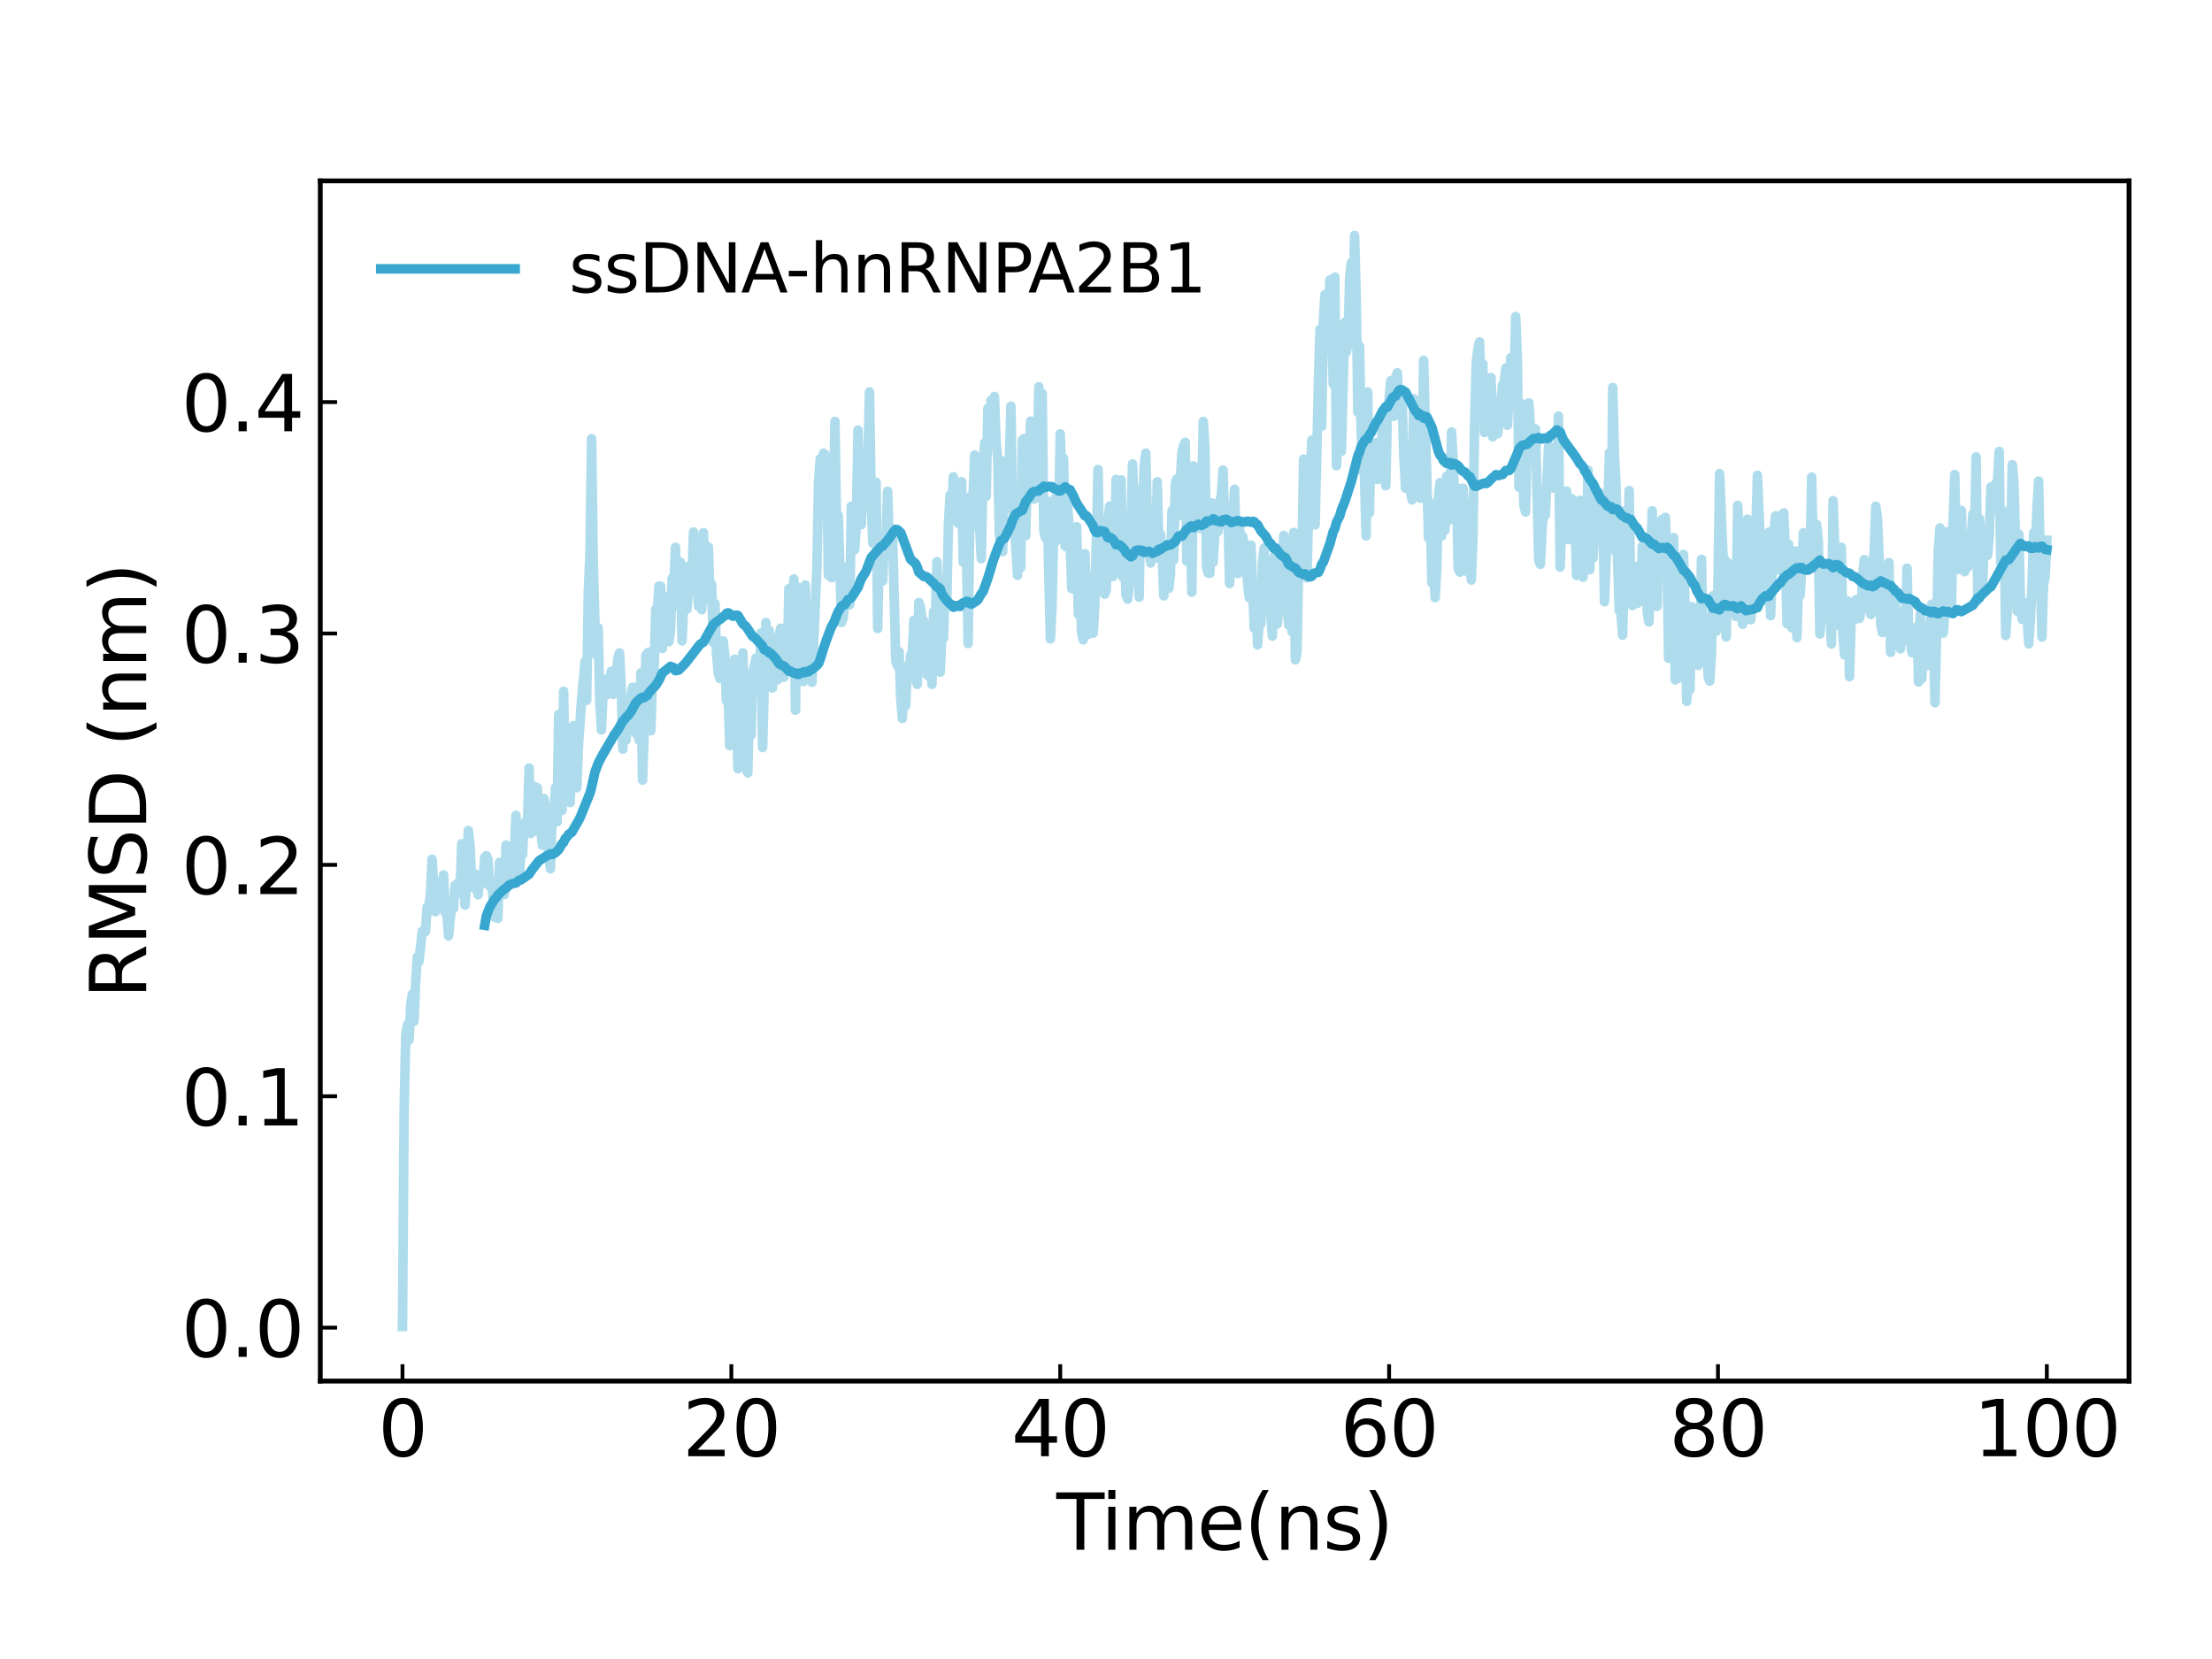 <?xml version="1.0" encoding="utf-8" standalone="no"?>
<!DOCTYPE svg PUBLIC "-//W3C//DTD SVG 1.1//EN"
  "http://www.w3.org/Graphics/SVG/1.1/DTD/svg11.dtd">
<svg xmlns:xlink="http://www.w3.org/1999/xlink" width="460.8pt" height="345.6pt" viewBox="0 0 460.8 345.6" xmlns="http://www.w3.org/2000/svg" version="1.1">
 <defs>
  <style type="text/css">*{stroke-linejoin: round; stroke-linecap: butt}</style>
 </defs>
 <g id="figure_1">
  <g id="patch_1">
   <path d="M 0 345.6 
L 460.8 345.6 
L 460.8 0 
L 0 0 
z
" style="fill: #ffffff"/>
  </g>
  <g id="axes_1">
   <g id="patch_2">
    <path d="M 66.72 287.7 
L 443.52 287.7 
L 443.52 37.68 
L 66.72 37.68 
z
" style="fill: #ffffff"/>
   </g>
   <g id="matplotlib.axis_1">
    <g id="xtick_1">
     <g id="line2d_1">
      <defs>
       <path id="mc9bc85f37e" d="M 0 0 
L 0 -3.5 
" style="stroke: #000000; stroke-width: 0.8"/>
      </defs>
      <g>
       <use xlink:href="#mc9bc85f37e" x="83.847" y="287.7" style="stroke: #000000; stroke-width: 0.8"/>
      </g>
     </g>
     <g id="text_1">
      <!-- 0 -->
      <g transform="translate(78.757 303.358) scale(0.16 -0.16)">
       <defs>
        <path id="DejaVuSans-30" d="M 2034 4250 
Q 1547 4250 1301 3770 
Q 1056 3291 1056 2328 
Q 1056 1369 1301 889 
Q 1547 409 2034 409 
Q 2525 409 2770 889 
Q 3016 1369 3016 2328 
Q 3016 3291 2770 3770 
Q 2525 4250 2034 4250 
z
M 2034 4750 
Q 2819 4750 3233 4129 
Q 3647 3509 3647 2328 
Q 3647 1150 3233 529 
Q 2819 -91 2034 -91 
Q 1250 -91 836 529 
Q 422 1150 422 2328 
Q 422 3509 836 4129 
Q 1250 4750 2034 4750 
z
" transform="scale(0.016)"/>
       </defs>
       <use xlink:href="#DejaVuSans-30"/>
      </g>
     </g>
    </g>
    <g id="xtick_2">
     <g id="line2d_2">
      <g>
       <use xlink:href="#mc9bc85f37e" x="152.356" y="287.7" style="stroke: #000000; stroke-width: 0.8"/>
      </g>
     </g>
     <g id="text_2">
      <!-- 20 -->
      <g transform="translate(142.176 303.358) scale(0.16 -0.16)">
       <defs>
        <path id="DejaVuSans-32" d="M 1228 531 
L 3431 531 
L 3431 0 
L 469 0 
L 469 531 
Q 828 903 1448 1529 
Q 2069 2156 2228 2338 
Q 2531 2678 2651 2914 
Q 2772 3150 2772 3378 
Q 2772 3750 2511 3984 
Q 2250 4219 1831 4219 
Q 1534 4219 1204 4116 
Q 875 4013 500 3803 
L 500 4441 
Q 881 4594 1212 4672 
Q 1544 4750 1819 4750 
Q 2544 4750 2975 4387 
Q 3406 4025 3406 3419 
Q 3406 3131 3298 2873 
Q 3191 2616 2906 2266 
Q 2828 2175 2409 1742 
Q 1991 1309 1228 531 
z
" transform="scale(0.016)"/>
       </defs>
       <use xlink:href="#DejaVuSans-32"/>
       <use xlink:href="#DejaVuSans-30" x="63.623"/>
      </g>
     </g>
    </g>
    <g id="xtick_3">
     <g id="line2d_3">
      <g>
       <use xlink:href="#mc9bc85f37e" x="220.865" y="287.7" style="stroke: #000000; stroke-width: 0.8"/>
      </g>
     </g>
     <g id="text_3">
      <!-- 40 -->
      <g transform="translate(210.685 303.358) scale(0.16 -0.16)">
       <defs>
        <path id="DejaVuSans-34" d="M 2419 4116 
L 825 1625 
L 2419 1625 
L 2419 4116 
z
M 2253 4666 
L 3047 4666 
L 3047 1625 
L 3713 1625 
L 3713 1100 
L 3047 1100 
L 3047 0 
L 2419 0 
L 2419 1100 
L 313 1100 
L 313 1709 
L 2253 4666 
z
" transform="scale(0.016)"/>
       </defs>
       <use xlink:href="#DejaVuSans-34"/>
       <use xlink:href="#DejaVuSans-30" x="63.623"/>
      </g>
     </g>
    </g>
    <g id="xtick_4">
     <g id="line2d_4">
      <g>
       <use xlink:href="#mc9bc85f37e" x="289.375" y="287.7" style="stroke: #000000; stroke-width: 0.8"/>
      </g>
     </g>
     <g id="text_4">
      <!-- 60 -->
      <g transform="translate(279.195 303.358) scale(0.16 -0.16)">
       <defs>
        <path id="DejaVuSans-36" d="M 2113 2584 
Q 1688 2584 1439 2293 
Q 1191 2003 1191 1497 
Q 1191 994 1439 701 
Q 1688 409 2113 409 
Q 2538 409 2786 701 
Q 3034 994 3034 1497 
Q 3034 2003 2786 2293 
Q 2538 2584 2113 2584 
z
M 3366 4563 
L 3366 3988 
Q 3128 4100 2886 4159 
Q 2644 4219 2406 4219 
Q 1781 4219 1451 3797 
Q 1122 3375 1075 2522 
Q 1259 2794 1537 2939 
Q 1816 3084 2150 3084 
Q 2853 3084 3261 2657 
Q 3669 2231 3669 1497 
Q 3669 778 3244 343 
Q 2819 -91 2113 -91 
Q 1303 -91 875 529 
Q 447 1150 447 2328 
Q 447 3434 972 4092 
Q 1497 4750 2381 4750 
Q 2619 4750 2861 4703 
Q 3103 4656 3366 4563 
z
" transform="scale(0.016)"/>
       </defs>
       <use xlink:href="#DejaVuSans-36"/>
       <use xlink:href="#DejaVuSans-30" x="63.623"/>
      </g>
     </g>
    </g>
    <g id="xtick_5">
     <g id="line2d_5">
      <g>
       <use xlink:href="#mc9bc85f37e" x="357.884" y="287.7" style="stroke: #000000; stroke-width: 0.8"/>
      </g>
     </g>
     <g id="text_5">
      <!-- 80 -->
      <g transform="translate(347.704 303.358) scale(0.16 -0.16)">
       <defs>
        <path id="DejaVuSans-38" d="M 2034 2216 
Q 1584 2216 1326 1975 
Q 1069 1734 1069 1313 
Q 1069 891 1326 650 
Q 1584 409 2034 409 
Q 2484 409 2743 651 
Q 3003 894 3003 1313 
Q 3003 1734 2745 1975 
Q 2488 2216 2034 2216 
z
M 1403 2484 
Q 997 2584 770 2862 
Q 544 3141 544 3541 
Q 544 4100 942 4425 
Q 1341 4750 2034 4750 
Q 2731 4750 3128 4425 
Q 3525 4100 3525 3541 
Q 3525 3141 3298 2862 
Q 3072 2584 2669 2484 
Q 3125 2378 3379 2068 
Q 3634 1759 3634 1313 
Q 3634 634 3220 271 
Q 2806 -91 2034 -91 
Q 1263 -91 848 271 
Q 434 634 434 1313 
Q 434 1759 690 2068 
Q 947 2378 1403 2484 
z
M 1172 3481 
Q 1172 3119 1398 2916 
Q 1625 2713 2034 2713 
Q 2441 2713 2670 2916 
Q 2900 3119 2900 3481 
Q 2900 3844 2670 4047 
Q 2441 4250 2034 4250 
Q 1625 4250 1398 4047 
Q 1172 3844 1172 3481 
z
" transform="scale(0.016)"/>
       </defs>
       <use xlink:href="#DejaVuSans-38"/>
       <use xlink:href="#DejaVuSans-30" x="63.623"/>
      </g>
     </g>
    </g>
    <g id="xtick_6">
     <g id="line2d_6">
      <g>
       <use xlink:href="#mc9bc85f37e" x="426.393" y="287.7" style="stroke: #000000; stroke-width: 0.8"/>
      </g>
     </g>
     <g id="text_6">
      <!-- 100 -->
      <g transform="translate(411.123 303.358) scale(0.16 -0.16)">
       <defs>
        <path id="DejaVuSans-31" d="M 794 531 
L 1825 531 
L 1825 4091 
L 703 3866 
L 703 4441 
L 1819 4666 
L 2450 4666 
L 2450 531 
L 3481 531 
L 3481 0 
L 794 0 
L 794 531 
z
" transform="scale(0.016)"/>
       </defs>
       <use xlink:href="#DejaVuSans-31"/>
       <use xlink:href="#DejaVuSans-30" x="63.623"/>
       <use xlink:href="#DejaVuSans-30" x="127.246"/>
      </g>
     </g>
    </g>
    <g id="text_7">
     <!-- Time(ns) -->
     <g transform="translate(220.066 322.842) scale(0.16 -0.16)">
      <defs>
       <path id="DejaVuSans-54" d="M -19 4666 
L 3928 4666 
L 3928 4134 
L 2272 4134 
L 2272 0 
L 1638 0 
L 1638 4134 
L -19 4134 
L -19 4666 
z
" transform="scale(0.016)"/>
       <path id="DejaVuSans-69" d="M 603 3500 
L 1178 3500 
L 1178 0 
L 603 0 
L 603 3500 
z
M 603 4863 
L 1178 4863 
L 1178 4134 
L 603 4134 
L 603 4863 
z
" transform="scale(0.016)"/>
       <path id="DejaVuSans-6d" d="M 3328 2828 
Q 3544 3216 3844 3400 
Q 4144 3584 4550 3584 
Q 5097 3584 5394 3201 
Q 5691 2819 5691 2113 
L 5691 0 
L 5113 0 
L 5113 2094 
Q 5113 2597 4934 2840 
Q 4756 3084 4391 3084 
Q 3944 3084 3684 2787 
Q 3425 2491 3425 1978 
L 3425 0 
L 2847 0 
L 2847 2094 
Q 2847 2600 2669 2842 
Q 2491 3084 2119 3084 
Q 1678 3084 1418 2786 
Q 1159 2488 1159 1978 
L 1159 0 
L 581 0 
L 581 3500 
L 1159 3500 
L 1159 2956 
Q 1356 3278 1631 3431 
Q 1906 3584 2284 3584 
Q 2666 3584 2933 3390 
Q 3200 3197 3328 2828 
z
" transform="scale(0.016)"/>
       <path id="DejaVuSans-65" d="M 3597 1894 
L 3597 1613 
L 953 1613 
Q 991 1019 1311 708 
Q 1631 397 2203 397 
Q 2534 397 2845 478 
Q 3156 559 3463 722 
L 3463 178 
Q 3153 47 2828 -22 
Q 2503 -91 2169 -91 
Q 1331 -91 842 396 
Q 353 884 353 1716 
Q 353 2575 817 3079 
Q 1281 3584 2069 3584 
Q 2775 3584 3186 3129 
Q 3597 2675 3597 1894 
z
M 3022 2063 
Q 3016 2534 2758 2815 
Q 2500 3097 2075 3097 
Q 1594 3097 1305 2825 
Q 1016 2553 972 2059 
L 3022 2063 
z
" transform="scale(0.016)"/>
       <path id="DejaVuSans-28" d="M 1984 4856 
Q 1566 4138 1362 3434 
Q 1159 2731 1159 2009 
Q 1159 1288 1364 580 
Q 1569 -128 1984 -844 
L 1484 -844 
Q 1016 -109 783 600 
Q 550 1309 550 2009 
Q 550 2706 781 3412 
Q 1013 4119 1484 4856 
L 1984 4856 
z
" transform="scale(0.016)"/>
       <path id="DejaVuSans-6e" d="M 3513 2113 
L 3513 0 
L 2938 0 
L 2938 2094 
Q 2938 2591 2744 2837 
Q 2550 3084 2163 3084 
Q 1697 3084 1428 2787 
Q 1159 2491 1159 1978 
L 1159 0 
L 581 0 
L 581 3500 
L 1159 3500 
L 1159 2956 
Q 1366 3272 1645 3428 
Q 1925 3584 2291 3584 
Q 2894 3584 3203 3211 
Q 3513 2838 3513 2113 
z
" transform="scale(0.016)"/>
       <path id="DejaVuSans-73" d="M 2834 3397 
L 2834 2853 
Q 2591 2978 2328 3040 
Q 2066 3103 1784 3103 
Q 1356 3103 1142 2972 
Q 928 2841 928 2578 
Q 928 2378 1081 2264 
Q 1234 2150 1697 2047 
L 1894 2003 
Q 2506 1872 2764 1633 
Q 3022 1394 3022 966 
Q 3022 478 2636 193 
Q 2250 -91 1575 -91 
Q 1294 -91 989 -36 
Q 684 19 347 128 
L 347 722 
Q 666 556 975 473 
Q 1284 391 1588 391 
Q 1994 391 2212 530 
Q 2431 669 2431 922 
Q 2431 1156 2273 1281 
Q 2116 1406 1581 1522 
L 1381 1569 
Q 847 1681 609 1914 
Q 372 2147 372 2553 
Q 372 3047 722 3315 
Q 1072 3584 1716 3584 
Q 2034 3584 2315 3537 
Q 2597 3491 2834 3397 
z
" transform="scale(0.016)"/>
       <path id="DejaVuSans-29" d="M 513 4856 
L 1013 4856 
Q 1481 4119 1714 3412 
Q 1947 2706 1947 2009 
Q 1947 1309 1714 600 
Q 1481 -109 1013 -844 
L 513 -844 
Q 928 -128 1133 580 
Q 1338 1288 1338 2009 
Q 1338 2731 1133 3434 
Q 928 4138 513 4856 
z
" transform="scale(0.016)"/>
      </defs>
      <use xlink:href="#DejaVuSans-54"/>
      <use xlink:href="#DejaVuSans-69" x="57.959"/>
      <use xlink:href="#DejaVuSans-6d" x="85.742"/>
      <use xlink:href="#DejaVuSans-65" x="183.154"/>
      <use xlink:href="#DejaVuSans-28" x="244.678"/>
      <use xlink:href="#DejaVuSans-6e" x="283.691"/>
      <use xlink:href="#DejaVuSans-73" x="347.07"/>
      <use xlink:href="#DejaVuSans-29" x="399.17"/>
     </g>
    </g>
   </g>
   <g id="matplotlib.axis_2">
    <g id="ytick_1">
     <g id="line2d_7">
      <defs>
       <path id="mb2fe63dcc1" d="M 0 0 
L 3.5 0 
" style="stroke: #000000; stroke-width: 0.8"/>
      </defs>
      <g>
       <use xlink:href="#mb2fe63dcc1" x="66.72" y="276.577" style="stroke: #000000; stroke-width: 0.8"/>
      </g>
     </g>
     <g id="text_8">
      <!-- 0.0 -->
      <g transform="translate(37.775 282.655) scale(0.16 -0.16)">
       <defs>
        <path id="DejaVuSans-2e" d="M 684 794 
L 1344 794 
L 1344 0 
L 684 0 
L 684 794 
z
" transform="scale(0.016)"/>
       </defs>
       <use xlink:href="#DejaVuSans-30"/>
       <use xlink:href="#DejaVuSans-2e" x="63.623"/>
       <use xlink:href="#DejaVuSans-30" x="95.41"/>
      </g>
     </g>
    </g>
    <g id="ytick_2">
     <g id="line2d_8">
      <g>
       <use xlink:href="#mb2fe63dcc1" x="66.72" y="228.372" style="stroke: #000000; stroke-width: 0.8"/>
      </g>
     </g>
     <g id="text_9">
      <!-- 0.1 -->
      <g transform="translate(37.775 234.451) scale(0.16 -0.16)">
       <use xlink:href="#DejaVuSans-30"/>
       <use xlink:href="#DejaVuSans-2e" x="63.623"/>
       <use xlink:href="#DejaVuSans-31" x="95.41"/>
      </g>
     </g>
    </g>
    <g id="ytick_3">
     <g id="line2d_9">
      <g>
       <use xlink:href="#mb2fe63dcc1" x="66.72" y="180.167" style="stroke: #000000; stroke-width: 0.8"/>
      </g>
     </g>
     <g id="text_10">
      <!-- 0.2 -->
      <g transform="translate(37.775 186.246) scale(0.16 -0.16)">
       <use xlink:href="#DejaVuSans-30"/>
       <use xlink:href="#DejaVuSans-2e" x="63.623"/>
       <use xlink:href="#DejaVuSans-32" x="95.41"/>
      </g>
     </g>
    </g>
    <g id="ytick_4">
     <g id="line2d_10">
      <g>
       <use xlink:href="#mb2fe63dcc1" x="66.72" y="131.963" style="stroke: #000000; stroke-width: 0.8"/>
      </g>
     </g>
     <g id="text_11">
      <!-- 0.3 -->
      <g transform="translate(37.775 138.042) scale(0.16 -0.16)">
       <defs>
        <path id="DejaVuSans-33" d="M 2597 2516 
Q 3050 2419 3304 2112 
Q 3559 1806 3559 1356 
Q 3559 666 3084 287 
Q 2609 -91 1734 -91 
Q 1441 -91 1130 -33 
Q 819 25 488 141 
L 488 750 
Q 750 597 1062 519 
Q 1375 441 1716 441 
Q 2309 441 2620 675 
Q 2931 909 2931 1356 
Q 2931 1769 2642 2001 
Q 2353 2234 1838 2234 
L 1294 2234 
L 1294 2753 
L 1863 2753 
Q 2328 2753 2575 2939 
Q 2822 3125 2822 3475 
Q 2822 3834 2567 4026 
Q 2313 4219 1838 4219 
Q 1578 4219 1281 4162 
Q 984 4106 628 3988 
L 628 4550 
Q 988 4650 1302 4700 
Q 1616 4750 1894 4750 
Q 2613 4750 3031 4423 
Q 3450 4097 3450 3541 
Q 3450 3153 3228 2886 
Q 3006 2619 2597 2516 
z
" transform="scale(0.016)"/>
       </defs>
       <use xlink:href="#DejaVuSans-30"/>
       <use xlink:href="#DejaVuSans-2e" x="63.623"/>
       <use xlink:href="#DejaVuSans-33" x="95.41"/>
      </g>
     </g>
    </g>
    <g id="ytick_5">
     <g id="line2d_11">
      <g>
       <use xlink:href="#mb2fe63dcc1" x="66.72" y="83.758" style="stroke: #000000; stroke-width: 0.8"/>
      </g>
     </g>
     <g id="text_12">
      <!-- 0.4 -->
      <g transform="translate(37.775 89.837) scale(0.16 -0.16)">
       <use xlink:href="#DejaVuSans-30"/>
       <use xlink:href="#DejaVuSans-2e" x="63.623"/>
       <use xlink:href="#DejaVuSans-34" x="95.41"/>
      </g>
     </g>
    </g>
    <g id="text_13">
     <!-- RMSD (nm) -->
     <g transform="translate(30.448 208.037) rotate(-90) scale(0.16 -0.16)">
      <defs>
       <path id="DejaVuSans-52" d="M 2841 2188 
Q 3044 2119 3236 1894 
Q 3428 1669 3622 1275 
L 4263 0 
L 3584 0 
L 2988 1197 
Q 2756 1666 2539 1819 
Q 2322 1972 1947 1972 
L 1259 1972 
L 1259 0 
L 628 0 
L 628 4666 
L 2053 4666 
Q 2853 4666 3247 4331 
Q 3641 3997 3641 3322 
Q 3641 2881 3436 2590 
Q 3231 2300 2841 2188 
z
M 1259 4147 
L 1259 2491 
L 2053 2491 
Q 2509 2491 2742 2702 
Q 2975 2913 2975 3322 
Q 2975 3731 2742 3939 
Q 2509 4147 2053 4147 
L 1259 4147 
z
" transform="scale(0.016)"/>
       <path id="DejaVuSans-4d" d="M 628 4666 
L 1569 4666 
L 2759 1491 
L 3956 4666 
L 4897 4666 
L 4897 0 
L 4281 0 
L 4281 4097 
L 3078 897 
L 2444 897 
L 1241 4097 
L 1241 0 
L 628 0 
L 628 4666 
z
" transform="scale(0.016)"/>
       <path id="DejaVuSans-53" d="M 3425 4513 
L 3425 3897 
Q 3066 4069 2747 4153 
Q 2428 4238 2131 4238 
Q 1616 4238 1336 4038 
Q 1056 3838 1056 3469 
Q 1056 3159 1242 3001 
Q 1428 2844 1947 2747 
L 2328 2669 
Q 3034 2534 3370 2195 
Q 3706 1856 3706 1288 
Q 3706 609 3251 259 
Q 2797 -91 1919 -91 
Q 1588 -91 1214 -16 
Q 841 59 441 206 
L 441 856 
Q 825 641 1194 531 
Q 1563 422 1919 422 
Q 2459 422 2753 634 
Q 3047 847 3047 1241 
Q 3047 1584 2836 1778 
Q 2625 1972 2144 2069 
L 1759 2144 
Q 1053 2284 737 2584 
Q 422 2884 422 3419 
Q 422 4038 858 4394 
Q 1294 4750 2059 4750 
Q 2388 4750 2728 4690 
Q 3069 4631 3425 4513 
z
" transform="scale(0.016)"/>
       <path id="DejaVuSans-44" d="M 1259 4147 
L 1259 519 
L 2022 519 
Q 2988 519 3436 956 
Q 3884 1394 3884 2338 
Q 3884 3275 3436 3711 
Q 2988 4147 2022 4147 
L 1259 4147 
z
M 628 4666 
L 1925 4666 
Q 3281 4666 3915 4102 
Q 4550 3538 4550 2338 
Q 4550 1131 3912 565 
Q 3275 0 1925 0 
L 628 0 
L 628 4666 
z
" transform="scale(0.016)"/>
       <path id="DejaVuSans-20" transform="scale(0.016)"/>
      </defs>
      <use xlink:href="#DejaVuSans-52"/>
      <use xlink:href="#DejaVuSans-4d" x="69.482"/>
      <use xlink:href="#DejaVuSans-53" x="155.762"/>
      <use xlink:href="#DejaVuSans-44" x="219.238"/>
      <use xlink:href="#DejaVuSans-20" x="296.24"/>
      <use xlink:href="#DejaVuSans-28" x="328.027"/>
      <use xlink:href="#DejaVuSans-6e" x="367.041"/>
      <use xlink:href="#DejaVuSans-6d" x="430.42"/>
      <use xlink:href="#DejaVuSans-29" x="527.832"/>
     </g>
    </g>
   </g>
   <g id="line2d_12">
    <path d="M 83.847 276.335 
L 84.19 231.006 
L 84.532 215.592 
L 84.875 213.441 
L 85.217 216.647 
L 85.56 209.453 
L 85.903 207.108 
L 86.245 212.777 
L 86.588 204.632 
L 86.93 199.341 
L 87.273 200.323 
L 87.958 193.992 
L 88.3 193.909 
L 88.643 194.06 
L 88.985 188.919 
L 89.328 189.166 
L 89.671 186.212 
L 90.013 178.998 
L 90.698 189.932 
L 91.041 184.587 
L 91.383 188.935 
L 91.726 183.667 
L 92.068 186.258 
L 92.411 182.266 
L 92.753 190.209 
L 93.096 190.333 
L 93.439 194.977 
L 94.124 188.182 
L 94.466 189.312 
L 94.809 184.411 
L 95.151 185.695 
L 95.494 183.842 
L 95.836 186.178 
L 96.179 175.768 
L 96.521 177.071 
L 96.864 188.541 
L 97.207 184.037 
L 97.549 173.008 
L 97.892 175.797 
L 98.234 182.993 
L 98.577 182.509 
L 98.919 185.121 
L 99.262 182.177 
L 99.604 186.397 
L 99.947 182.839 
L 100.289 184.142 
L 100.632 183.672 
L 100.975 178.609 
L 101.317 178.242 
L 101.66 179.089 
L 102.002 184.601 
L 102.345 183.583 
L 102.687 186.53 
L 103.03 191.036 
L 103.372 187.494 
L 103.715 191.339 
L 104.057 179.655 
L 104.743 183.184 
L 105.085 186.343 
L 105.428 176.034 
L 105.77 177.89 
L 106.113 180.379 
L 106.455 183.825 
L 106.798 181.309 
L 107.14 177.926 
L 107.483 169.855 
L 107.825 174.906 
L 108.168 182.305 
L 108.511 178.043 
L 108.853 178.034 
L 109.196 171.465 
L 109.538 172.872 
L 109.881 171.641 
L 110.223 159.988 
L 110.566 173.623 
L 110.908 167.082 
L 111.251 163.813 
L 111.593 169.641 
L 111.936 164.1 
L 112.279 173.319 
L 112.621 172.155 
L 112.964 176.064 
L 113.306 166.342 
L 113.649 168.171 
L 114.334 178.465 
L 114.676 180.997 
L 115.019 169.229 
L 115.361 170.957 
L 115.704 164.123 
L 116.047 171.215 
L 116.389 148.861 
L 117.074 168.844 
L 117.417 144.001 
L 117.759 167.043 
L 118.102 152.72 
L 118.444 166.69 
L 118.787 167.183 
L 119.129 155.001 
L 119.472 151.149 
L 119.815 156.492 
L 120.157 164.088 
L 120.5 155.342 
L 121.185 145.274 
L 121.87 137.816 
L 122.212 145.888 
L 122.555 123.422 
L 122.897 115.44 
L 123.24 91.386 
L 123.583 117.17 
L 123.925 129.481 
L 124.268 136.47 
L 124.61 130.782 
L 124.953 146.415 
L 125.295 152.058 
L 125.638 143.936 
L 125.98 143.932 
L 126.323 144.755 
L 126.665 141.26 
L 127.008 142.197 
L 127.351 139.818 
L 127.693 144.642 
L 128.036 144.235 
L 128.721 137.109 
L 129.063 135.996 
L 129.406 142.939 
L 129.748 156.05 
L 130.091 150.015 
L 130.433 154.176 
L 130.776 148.283 
L 131.119 147.562 
L 131.461 144.875 
L 131.804 143.139 
L 132.489 152.803 
L 132.831 152.229 
L 133.174 154.206 
L 133.516 140.169 
L 133.859 162.501 
L 134.201 152.282 
L 134.544 136.605 
L 134.887 136.032 
L 135.229 135.845 
L 135.572 152.227 
L 135.914 141.213 
L 136.257 139.486 
L 136.599 126.94 
L 136.942 127.268 
L 137.284 122.064 
L 137.627 122.118 
L 137.969 135.081 
L 138.312 132.082 
L 138.655 126.295 
L 138.997 124.309 
L 139.34 133.664 
L 139.682 131.21 
L 140.025 120.463 
L 140.367 123.33 
L 140.71 114.021 
L 141.052 126.123 
L 141.395 120.38 
L 141.737 117.096 
L 142.08 133.491 
L 142.765 118.069 
L 143.108 126.889 
L 143.45 122.409 
L 143.793 120.276 
L 144.135 120.943 
L 144.478 110.833 
L 144.82 119.83 
L 145.163 120.618 
L 145.505 126.293 
L 145.848 124.841 
L 146.191 127.014 
L 146.533 110.959 
L 146.876 119.622 
L 147.218 124.839 
L 147.561 113.92 
L 147.903 124.141 
L 148.246 121.763 
L 148.588 133.848 
L 148.931 125.7 
L 149.273 136.164 
L 149.616 140.153 
L 149.959 141.332 
L 150.301 134.97 
L 150.644 133.516 
L 150.986 136.355 
L 151.329 145.985 
L 151.671 144.09 
L 152.014 155.336 
L 152.356 144.289 
L 152.699 144.572 
L 153.041 137.313 
L 153.384 143.824 
L 153.727 160.144 
L 154.069 150.757 
L 154.412 152.106 
L 154.754 135.994 
L 155.439 160.317 
L 155.782 161.002 
L 156.124 145.57 
L 156.467 153.108 
L 156.809 140.023 
L 157.152 138.767 
L 157.495 137.077 
L 157.837 144.116 
L 158.18 142.587 
L 158.522 131.86 
L 158.865 155.736 
L 159.55 129.663 
L 159.892 137.88 
L 160.235 131.338 
L 160.577 141.539 
L 160.92 143.325 
L 161.263 133.977 
L 161.605 140.867 
L 161.948 141.645 
L 162.29 132.365 
L 162.633 130.875 
L 162.975 133.935 
L 163.318 141.086 
L 163.66 131.69 
L 164.003 138.407 
L 164.345 122.641 
L 164.688 128.742 
L 165.031 130.84 
L 165.373 120.62 
L 165.716 147.951 
L 166.058 125.583 
L 166.401 122.405 
L 166.743 140.46 
L 167.086 128.534 
L 167.428 141.975 
L 167.771 121.856 
L 168.113 139.871 
L 168.456 129.273 
L 168.799 138.809 
L 169.141 142.13 
L 170.169 118.305 
L 170.511 100.655 
L 170.854 95.594 
L 171.196 102.419 
L 171.539 94.412 
L 171.881 94.716 
L 172.224 98.715 
L 172.567 119.854 
L 172.909 117.909 
L 173.252 120.342 
L 173.594 106.387 
L 173.937 87.802 
L 174.279 110.036 
L 174.622 107.333 
L 175.307 129.686 
L 175.649 128.75 
L 175.992 125.269 
L 176.335 118.13 
L 176.677 123.733 
L 177.02 125.974 
L 177.362 105.429 
L 177.705 112.929 
L 178.047 114.517 
L 178.39 109.345 
L 178.732 89.601 
L 179.075 103.213 
L 179.417 109.326 
L 179.76 100.587 
L 180.103 103.289 
L 180.445 97.276 
L 180.788 95.67 
L 181.13 81.649 
L 181.473 103.538 
L 181.815 113.176 
L 182.158 101.282 
L 182.5 100.439 
L 182.843 130.935 
L 183.185 111.946 
L 183.528 118.485 
L 183.871 121.012 
L 184.213 112.664 
L 184.556 113.083 
L 184.898 102.356 
L 185.241 112.458 
L 185.583 110.017 
L 185.926 110.845 
L 186.611 137.771 
L 186.953 138.7 
L 187.296 135.765 
L 187.639 145.499 
L 187.981 149.68 
L 188.324 141.294 
L 188.666 147.038 
L 189.009 138.809 
L 189.351 141.16 
L 189.694 136.391 
L 190.036 136.684 
L 190.379 129.208 
L 190.721 141.289 
L 191.064 142.572 
L 191.407 125.506 
L 191.749 126.411 
L 192.092 129.105 
L 192.434 129.265 
L 193.119 140.6 
L 193.462 140.828 
L 193.804 134.611 
L 194.147 142.562 
L 194.489 127.407 
L 194.832 130.308 
L 195.175 117.022 
L 195.517 125.222 
L 195.86 140.022 
L 196.202 132.154 
L 196.545 132.948 
L 196.887 121.655 
L 197.23 125.291 
L 197.572 109.402 
L 197.915 103.123 
L 198.257 107.286 
L 198.6 99.332 
L 199.285 102.01 
L 199.628 109.005 
L 199.97 103.846 
L 200.313 100.364 
L 200.655 117.14 
L 200.998 107.61 
L 201.34 115.351 
L 201.683 134.067 
L 202.025 108.087 
L 202.368 103.164 
L 202.711 103.241 
L 203.053 94.776 
L 203.396 109.568 
L 203.738 105.16 
L 204.081 109.95 
L 204.423 116.372 
L 204.766 98.78 
L 205.108 92.283 
L 205.451 103.42 
L 205.793 85.076 
L 206.136 86.881 
L 206.479 83.357 
L 206.821 84.698 
L 207.164 82.584 
L 207.506 92.116 
L 207.849 95.492 
L 208.191 111.341 
L 208.534 114.423 
L 208.876 114.923 
L 209.219 96.065 
L 209.561 105.147 
L 209.904 99.317 
L 210.247 96.828 
L 210.589 84.611 
L 210.932 105.62 
L 211.274 108.377 
L 211.959 119.845 
L 212.302 108.65 
L 212.644 118.247 
L 212.987 91.687 
L 213.329 91.36 
L 213.672 111.598 
L 214.015 98.514 
L 214.357 95.682 
L 214.7 87.718 
L 215.042 93.378 
L 215.385 103.985 
L 215.727 97.827 
L 216.07 98.764 
L 216.412 80.585 
L 216.755 103.809 
L 217.097 81.985 
L 217.44 110.573 
L 217.783 112.004 
L 218.125 104.335 
L 218.81 133.101 
L 219.153 126.366 
L 219.495 110.726 
L 219.838 103.754 
L 220.18 112.573 
L 220.523 110.139 
L 220.865 90.376 
L 221.208 102.206 
L 221.551 95.455 
L 221.893 113.795 
L 222.236 102.751 
L 222.921 112.841 
L 223.263 122.595 
L 223.606 122.7 
L 223.948 122.146 
L 224.291 109.733 
L 224.633 127.976 
L 224.976 123.493 
L 225.319 131.78 
L 225.661 133.301 
L 226.004 115.326 
L 226.689 132.144 
L 227.031 120.307 
L 227.716 131.908 
L 228.059 126.33 
L 228.744 97.815 
L 229.087 117.263 
L 229.429 116.924 
L 229.772 118.538 
L 230.114 123.78 
L 230.457 122.977 
L 230.799 109.416 
L 231.142 105.46 
L 231.484 108.633 
L 231.827 120.115 
L 232.169 117.645 
L 232.512 99.879 
L 232.855 103.372 
L 233.197 110.995 
L 233.54 99.975 
L 233.882 120.189 
L 234.225 114.547 
L 234.567 123.916 
L 234.91 124.817 
L 235.252 121.817 
L 235.937 96.658 
L 236.28 106.651 
L 236.623 106.391 
L 236.965 102.084 
L 237.308 124.393 
L 237.65 103.501 
L 237.993 110.286 
L 238.335 97.296 
L 238.678 94.4 
L 239.02 108.393 
L 239.363 114.896 
L 239.705 117.286 
L 240.048 106.698 
L 240.391 114.577 
L 240.733 116.257 
L 241.076 100.361 
L 241.418 113.751 
L 241.761 111.305 
L 242.103 115.264 
L 242.446 124.141 
L 242.788 116.517 
L 243.131 119.087 
L 243.473 122.564 
L 243.816 119.702 
L 244.159 106.365 
L 244.501 116.617 
L 244.844 100.616 
L 245.186 99.747 
L 245.529 107.411 
L 246.214 94.187 
L 246.556 92.843 
L 246.899 92.144 
L 247.241 116.907 
L 247.584 101.838 
L 247.927 103.691 
L 248.269 123.374 
L 248.612 97.059 
L 248.954 109.772 
L 249.297 103.638 
L 249.639 106.013 
L 249.982 110.062 
L 250.324 104.347 
L 250.667 87.779 
L 251.009 93.657 
L 251.352 118.296 
L 251.695 119.382 
L 252.037 119.442 
L 252.38 104.77 
L 252.722 117.123 
L 253.065 110.913 
L 253.407 110.912 
L 253.75 110.699 
L 254.092 104.397 
L 254.435 103.139 
L 254.777 97.936 
L 255.12 109.377 
L 255.463 105.597 
L 255.805 106.959 
L 256.148 121.545 
L 256.49 108.451 
L 256.833 108.942 
L 257.175 101.92 
L 257.518 114.123 
L 257.86 119.491 
L 258.203 109.685 
L 258.545 114.502 
L 258.888 111.751 
L 259.573 117.174 
L 259.916 121.668 
L 260.258 124.551 
L 260.601 113.571 
L 261.286 130.864 
L 261.628 123.555 
L 261.971 134.349 
L 262.313 129.598 
L 262.656 129.979 
L 262.999 116.994 
L 263.341 114.166 
L 263.684 126.879 
L 264.026 121.495 
L 264.369 127.317 
L 264.711 127.703 
L 265.054 132.505 
L 265.396 116.016 
L 266.081 129.977 
L 267.109 118.618 
L 267.452 111.538 
L 267.794 125.903 
L 268.137 126.663 
L 268.479 130.225 
L 268.822 126.306 
L 269.164 131.612 
L 269.507 110.921 
L 269.849 137.458 
L 270.192 135.927 
L 270.535 116.777 
L 270.877 114.996 
L 271.22 116.413 
L 271.562 95.642 
L 271.905 116.284 
L 272.247 120.372 
L 272.59 107.432 
L 272.932 100.869 
L 273.275 91.689 
L 273.617 105.363 
L 273.96 109.338 
L 274.645 80.096 
L 274.988 68.615 
L 275.33 88.817 
L 275.673 67.258 
L 276.015 61.378 
L 276.358 69.544 
L 276.7 67.078 
L 277.043 58.302 
L 277.385 64.088 
L 277.728 79.98 
L 278.071 57.747 
L 278.413 97.023 
L 278.756 89.617 
L 279.098 72.407 
L 279.441 94 
L 280.126 67.135 
L 280.468 73.365 
L 280.811 71.394 
L 281.153 58.132 
L 281.496 54.744 
L 281.839 68.535 
L 282.181 49.045 
L 282.524 61.754 
L 282.866 85.868 
L 283.209 72.092 
L 283.551 89.705 
L 283.894 98.243 
L 284.236 98.444 
L 284.579 111.638 
L 284.921 81.662 
L 285.264 106.869 
L 285.607 93.369 
L 285.949 94.52 
L 286.634 92.212 
L 286.977 99.889 
L 287.319 92.643 
L 287.662 97.363 
L 288.004 86.328 
L 288.347 98.081 
L 288.689 101.193 
L 289.032 84.968 
L 289.375 83.17 
L 289.717 79.305 
L 290.06 86.494 
L 290.402 86.709 
L 290.745 78.562 
L 291.087 77.669 
L 291.43 84.984 
L 291.772 83.699 
L 292.115 84.466 
L 292.457 95.342 
L 292.8 101.707 
L 293.143 98.447 
L 293.485 97.45 
L 293.828 102.376 
L 294.17 104.139 
L 294.513 83.066 
L 294.855 88.202 
L 295.198 95.055 
L 295.54 83.673 
L 295.883 103.787 
L 296.225 98.246 
L 296.568 75.068 
L 297.253 100.74 
L 297.596 112.102 
L 297.938 104.814 
L 298.281 121.42 
L 298.623 117.791 
L 298.966 124.524 
L 299.308 118.288 
L 299.651 103.508 
L 299.993 100.547 
L 300.336 111.659 
L 300.679 107.506 
L 301.021 110.476 
L 301.364 99.22 
L 301.706 102.109 
L 302.049 108.276 
L 302.391 89.998 
L 302.734 96.426 
L 303.076 106.917 
L 303.419 101.518 
L 303.761 118.47 
L 304.104 119.184 
L 304.447 106.148 
L 304.789 101.71 
L 305.132 107.277 
L 305.474 118.987 
L 305.817 107.004 
L 306.159 115.981 
L 306.502 120.823 
L 306.844 112.143 
L 307.187 88.275 
L 307.529 75.612 
L 307.872 72.63 
L 308.215 71.227 
L 308.557 81.97 
L 308.9 75.773 
L 309.242 90.086 
L 309.927 81.15 
L 310.27 84.778 
L 310.612 78.663 
L 310.955 90.991 
L 311.297 85.644 
L 311.64 89.538 
L 311.983 90.362 
L 313.01 80.197 
L 313.353 79.642 
L 313.695 76.65 
L 314.038 88.586 
L 314.723 74.501 
L 315.065 77.835 
L 315.408 79.991 
L 315.751 65.944 
L 316.093 74.809 
L 316.436 101.478 
L 316.778 83.959 
L 317.121 96.95 
L 317.463 105.268 
L 317.806 106.65 
L 318.148 91.593 
L 318.491 83.912 
L 319.176 94.474 
L 319.861 89.356 
L 320.546 116.691 
L 320.889 117.555 
L 321.231 110.466 
L 321.574 105.956 
L 321.916 107.365 
L 322.601 92.864 
L 322.944 100.359 
L 323.287 100.259 
L 323.629 101.659 
L 323.972 95.786 
L 324.314 98.564 
L 324.657 86.687 
L 324.999 118.144 
L 325.342 108.746 
L 325.684 105.489 
L 326.027 107.662 
L 326.369 102.287 
L 326.712 112.42 
L 327.397 103.853 
L 327.74 110.71 
L 328.082 107.281 
L 328.425 119.852 
L 328.767 113.57 
L 329.11 104.226 
L 329.452 110.185 
L 329.795 120.232 
L 330.137 104.141 
L 330.48 113.319 
L 330.823 97.957 
L 331.165 118.69 
L 331.508 102.491 
L 331.85 116.259 
L 332.193 110.003 
L 332.878 107.516 
L 333.22 102.62 
L 333.563 105.608 
L 333.905 106.77 
L 334.248 125.369 
L 334.933 106.961 
L 335.276 94.331 
L 335.618 114.478 
L 335.961 80.732 
L 336.303 94.703 
L 336.646 100.972 
L 336.988 117.061 
L 337.331 127.219 
L 337.673 127.57 
L 338.016 132.314 
L 338.701 106.273 
L 339.044 120.762 
L 339.386 102.19 
L 339.729 125.219 
L 340.071 126.159 
L 340.414 118.334 
L 340.756 117.981 
L 341.099 125.682 
L 341.441 124.909 
L 341.784 125.17 
L 342.127 113.806 
L 342.469 118.411 
L 342.812 115.746 
L 343.154 127.464 
L 343.497 129.575 
L 343.839 120.534 
L 344.182 106.407 
L 344.524 121.674 
L 344.867 121.066 
L 345.209 126.322 
L 345.552 110.622 
L 345.895 111.873 
L 346.237 108.195 
L 346.58 115.874 
L 346.922 107.778 
L 347.265 116.12 
L 347.607 137.133 
L 347.95 128.065 
L 348.292 135.82 
L 348.635 112.004 
L 348.977 141.637 
L 349.32 135.414 
L 349.663 141.26 
L 350.005 139.185 
L 350.348 134.761 
L 350.69 115.472 
L 351.033 126.569 
L 351.375 146.112 
L 351.718 139.666 
L 352.06 143.684 
L 352.403 126.369 
L 352.745 130.604 
L 353.088 130.771 
L 353.431 127.532 
L 353.773 138.615 
L 354.116 134.749 
L 354.458 116.5 
L 354.801 136.156 
L 355.143 134.138 
L 355.486 128.93 
L 355.828 140.946 
L 356.171 141.886 
L 356.513 136.335 
L 356.856 124.108 
L 357.199 126.252 
L 357.541 131.471 
L 357.884 122.103 
L 358.226 98.669 
L 358.911 115.427 
L 359.254 116.569 
L 359.596 132.692 
L 359.939 117.254 
L 360.281 126.478 
L 360.624 125.03 
L 360.967 125.55 
L 361.309 125.593 
L 361.652 128.451 
L 361.994 105.272 
L 362.337 112.584 
L 362.679 126.956 
L 363.022 130.055 
L 363.364 123.713 
L 363.707 113.14 
L 364.049 108.154 
L 364.392 114.903 
L 364.735 129.106 
L 365.077 121.623 
L 365.42 123.826 
L 366.105 99.004 
L 367.132 123.179 
L 367.817 121.756 
L 368.16 125.361 
L 368.503 110.853 
L 368.845 128.263 
L 369.188 118.101 
L 369.53 111.412 
L 369.873 107.457 
L 370.215 110.289 
L 370.558 118.766 
L 371.243 107.18 
L 371.585 106.851 
L 371.928 115.064 
L 372.271 129.928 
L 372.613 113.366 
L 372.956 124.52 
L 373.298 130.765 
L 373.641 120.454 
L 373.983 114.79 
L 374.326 132.828 
L 374.668 120.453 
L 375.011 123.975 
L 375.696 110.962 
L 376.039 118.33 
L 376.724 112.25 
L 377.066 117.481 
L 377.409 99.373 
L 377.751 116.996 
L 378.094 109.811 
L 378.436 109.265 
L 378.779 112.535 
L 379.121 132.065 
L 379.464 127.084 
L 379.807 124.899 
L 380.149 126.27 
L 380.492 124.185 
L 380.834 118.681 
L 381.519 134.155 
L 381.862 104.303 
L 382.204 114.001 
L 382.547 127.733 
L 382.889 123.458 
L 383.232 130.377 
L 383.575 114.009 
L 383.917 132.167 
L 384.26 136.431 
L 384.602 125.552 
L 384.945 125.224 
L 385.287 140.968 
L 385.63 129.105 
L 385.972 128.539 
L 386.315 129.113 
L 386.657 124.94 
L 387 124.975 
L 387.343 128.855 
L 387.685 127.567 
L 388.028 119.73 
L 388.37 116.579 
L 388.713 117.122 
L 389.055 117.277 
L 389.74 128.009 
L 390.083 118.668 
L 390.425 115.061 
L 390.768 105.46 
L 391.111 108.09 
L 391.453 116.229 
L 391.796 130.119 
L 392.138 131.781 
L 392.481 122.837 
L 392.823 123.536 
L 393.166 127.223 
L 393.508 117.192 
L 393.851 135.904 
L 394.193 131.303 
L 394.536 123.179 
L 394.879 126.46 
L 395.221 132.982 
L 395.564 127.442 
L 395.906 135.144 
L 396.249 130.105 
L 396.591 132.637 
L 396.934 129.551 
L 397.276 118.368 
L 397.619 133.444 
L 397.961 133.576 
L 398.304 135.987 
L 398.989 134.168 
L 399.332 130.557 
L 399.674 142.062 
L 400.017 127.971 
L 400.359 141.376 
L 400.702 132.182 
L 401.044 134.235 
L 401.387 138.65 
L 401.729 137.959 
L 402.072 129.816 
L 402.415 125.867 
L 402.757 132.879 
L 403.1 146.409 
L 403.785 114.778 
L 404.127 109.979 
L 404.47 126.308 
L 404.812 131.876 
L 405.155 127.167 
L 405.497 110.784 
L 405.84 127.49 
L 406.183 124.127 
L 406.525 126.392 
L 406.868 108.965 
L 407.21 98.853 
L 407.553 115.632 
L 407.895 118.609 
L 408.238 113.538 
L 408.58 106.32 
L 408.923 117.494 
L 409.265 119.09 
L 409.608 113.788 
L 409.951 118.124 
L 410.636 112.097 
L 410.978 107.119 
L 411.321 112.465 
L 411.663 95.161 
L 412.006 125.107 
L 412.348 108.042 
L 412.691 112.575 
L 413.033 122.392 
L 413.376 110.341 
L 413.719 110.752 
L 414.061 115.676 
L 414.404 111.402 
L 414.746 101.421 
L 415.089 106.096 
L 415.431 101.665 
L 415.774 100.726 
L 416.116 100.512 
L 416.459 94.041 
L 416.801 117.236 
L 417.144 106.394 
L 417.487 108.202 
L 417.829 132.372 
L 418.172 127.017 
L 418.514 113.072 
L 418.857 113.206 
L 419.199 96.812 
L 419.542 100.5 
L 420.227 127.333 
L 420.569 111.282 
L 420.912 125.784 
L 421.255 129.022 
L 421.597 128.396 
L 421.94 125.582 
L 422.282 128.607 
L 422.625 134.13 
L 422.967 128.941 
L 423.31 121.83 
L 423.652 110.958 
L 423.995 114.711 
L 424.337 106.016 
L 424.68 100.218 
L 425.365 132.707 
L 425.708 121.78 
L 426.05 120.008 
L 426.393 112.535 
L 426.393 112.535 
" clip-path="url(#p800502439c)" style="fill: none; stroke: #38a7d0; stroke-opacity: 0.4; stroke-width: 2; stroke-linecap: square"/>
   </g>
   <g id="line2d_13">
    <path d="M 100.975 192.756 
L 101.317 190.801 
L 102.002 189.016 
L 103.03 187.319 
L 103.372 186.998 
L 103.715 186.492 
L 104.4 185.833 
L 105.085 185.173 
L 105.428 185.02 
L 106.113 184.339 
L 106.798 184.061 
L 107.483 183.942 
L 108.168 183.348 
L 108.511 183.303 
L 110.223 182.117 
L 110.908 181.083 
L 112.279 179.312 
L 113.649 178.44 
L 114.676 177.85 
L 115.019 178.01 
L 115.704 177.638 
L 116.389 176.992 
L 117.074 175.766 
L 117.417 175.486 
L 117.759 174.683 
L 118.102 174.351 
L 118.444 173.833 
L 119.129 173.364 
L 120.842 170.34 
L 122.897 165.251 
L 123.24 164.002 
L 123.925 160.889 
L 124.61 159.024 
L 125.295 157.673 
L 128.036 152.965 
L 128.721 152.036 
L 129.748 150.216 
L 130.091 149.894 
L 130.433 149.373 
L 130.776 149.129 
L 131.461 148.212 
L 132.489 146.356 
L 133.516 145.414 
L 133.859 145.241 
L 134.201 145.323 
L 134.544 144.991 
L 134.887 144.843 
L 135.229 144.223 
L 136.599 142.767 
L 137.284 141.698 
L 137.969 140.193 
L 139.682 138.82 
L 140.367 139.076 
L 140.71 139.715 
L 141.395 139.585 
L 142.765 138.181 
L 143.45 137.323 
L 145.848 134.205 
L 146.533 133.78 
L 148.588 130.104 
L 149.273 129.535 
L 150.301 128.831 
L 150.644 128.446 
L 150.986 128.313 
L 151.329 127.79 
L 151.671 127.664 
L 152.014 127.814 
L 152.356 128.2 
L 152.699 128.369 
L 153.384 128.138 
L 153.727 128.224 
L 154.412 129.358 
L 154.754 129.959 
L 155.439 130.525 
L 156.809 132.598 
L 157.152 132.774 
L 158.865 134.576 
L 159.207 135.349 
L 159.892 135.624 
L 160.235 136.02 
L 160.577 136.109 
L 161.605 137.213 
L 162.29 138.25 
L 162.633 138.485 
L 163.318 138.759 
L 164.003 139.455 
L 164.345 139.83 
L 164.688 139.786 
L 165.031 140.083 
L 165.373 140.217 
L 165.716 140.194 
L 166.058 140.476 
L 166.401 140.474 
L 166.743 140.199 
L 167.086 140.205 
L 167.428 139.949 
L 167.771 140.089 
L 168.113 139.856 
L 168.456 139.926 
L 168.799 139.592 
L 169.141 139.486 
L 170.169 138.624 
L 170.511 138.244 
L 170.854 137.381 
L 171.539 135.123 
L 172.224 133.143 
L 172.909 131.318 
L 173.252 130.456 
L 173.594 129.952 
L 174.622 127.398 
L 175.307 126.297 
L 175.649 126.039 
L 175.992 125.977 
L 176.677 124.888 
L 177.02 124.769 
L 177.362 124.531 
L 178.732 122.372 
L 179.417 120.578 
L 180.103 119.511 
L 180.445 118.898 
L 181.473 116.166 
L 183.528 113.865 
L 183.871 113.787 
L 185.241 112.113 
L 186.268 110.62 
L 186.611 110.274 
L 186.953 110.347 
L 187.639 110.973 
L 189.694 116.513 
L 190.721 117.396 
L 191.064 118.094 
L 191.407 119.19 
L 192.434 120.086 
L 192.777 120.078 
L 193.119 120.2 
L 194.489 121.51 
L 195.175 122.297 
L 195.517 122.347 
L 195.86 122.664 
L 196.202 123.673 
L 196.887 124.724 
L 197.915 125.828 
L 198.257 125.977 
L 198.6 126.49 
L 198.943 126.406 
L 199.285 126.153 
L 199.628 126.167 
L 199.97 126.339 
L 200.313 125.797 
L 200.655 125.565 
L 200.998 125.538 
L 201.34 125.27 
L 201.683 125.324 
L 202.025 125.744 
L 202.368 125.858 
L 203.396 125.216 
L 203.738 124.91 
L 204.423 123.683 
L 204.766 123.295 
L 205.793 120.455 
L 206.821 117.022 
L 207.849 114.164 
L 208.534 112.623 
L 209.219 112.172 
L 210.589 109.443 
L 210.932 108.319 
L 211.617 107.055 
L 212.644 106.431 
L 212.987 106.291 
L 213.672 104.508 
L 214.357 103.619 
L 215.042 102.593 
L 215.385 102.398 
L 216.412 102.266 
L 216.755 101.838 
L 217.097 101.734 
L 217.44 101.297 
L 217.783 101.501 
L 218.468 101.333 
L 219.153 101.389 
L 219.495 101.755 
L 219.838 101.906 
L 220.18 101.916 
L 220.523 102.272 
L 220.865 102.284 
L 221.893 101.415 
L 222.578 101.925 
L 222.921 102.026 
L 223.606 103.296 
L 224.291 104.832 
L 226.004 107.438 
L 226.346 107.446 
L 227.374 108.991 
L 227.716 109.563 
L 228.059 110.509 
L 228.401 110.923 
L 228.744 110.944 
L 229.087 110.6 
L 229.429 110.548 
L 229.772 110.714 
L 230.114 110.72 
L 230.799 111.994 
L 231.142 111.95 
L 231.484 112.089 
L 231.827 112.348 
L 232.512 113.481 
L 232.855 113.399 
L 233.197 113.51 
L 233.54 113.755 
L 234.225 114.47 
L 234.567 115.121 
L 235.595 115.994 
L 235.937 115.808 
L 236.28 115.079 
L 236.623 114.684 
L 237.308 114.564 
L 237.65 114.801 
L 237.993 114.668 
L 238.335 115.066 
L 239.363 114.839 
L 240.048 115.257 
L 241.076 114.845 
L 241.418 114.41 
L 241.761 114.49 
L 242.103 114.156 
L 242.788 113.839 
L 243.131 113.503 
L 243.473 113.579 
L 243.816 113.524 
L 244.844 112.82 
L 245.529 111.662 
L 245.871 111.622 
L 246.214 111.698 
L 247.241 110.227 
L 247.584 110.09 
L 247.927 109.667 
L 248.269 109.553 
L 248.612 109.911 
L 249.639 109.192 
L 250.324 109.449 
L 251.009 109.072 
L 251.352 108.541 
L 251.695 108.616 
L 252.38 108.418 
L 252.722 108.077 
L 253.065 108.223 
L 253.407 108.508 
L 254.435 108.726 
L 254.777 108.301 
L 255.463 108.171 
L 256.148 108.589 
L 256.49 108.852 
L 257.86 108.451 
L 258.203 108.516 
L 258.545 108.702 
L 259.573 108.711 
L 259.916 108.572 
L 260.601 108.784 
L 260.943 108.605 
L 261.286 108.673 
L 261.628 109.163 
L 261.971 109.302 
L 262.656 110.574 
L 263.341 111.333 
L 263.684 111.732 
L 264.369 113 
L 264.711 113.208 
L 265.396 114.302 
L 265.739 114.155 
L 266.767 115.535 
L 267.452 116.029 
L 267.794 116.172 
L 268.479 117.595 
L 269.507 118.215 
L 269.849 118.338 
L 270.535 119.245 
L 271.562 119.689 
L 271.905 119.539 
L 272.59 120.126 
L 272.932 120.163 
L 273.275 120.041 
L 273.617 119.444 
L 274.645 119.232 
L 274.988 118.552 
L 275.33 117.534 
L 275.673 117.117 
L 277.043 113.263 
L 277.728 110.787 
L 278.071 110.115 
L 278.413 108.807 
L 279.098 107.451 
L 279.441 106.212 
L 280.126 104.542 
L 281.496 100.352 
L 282.866 94.963 
L 283.209 94.219 
L 283.551 93.061 
L 284.236 91.849 
L 284.579 91.445 
L 284.921 91.447 
L 285.264 90.562 
L 285.607 90.166 
L 286.634 88.027 
L 286.977 87.653 
L 288.004 85.647 
L 288.689 84.707 
L 289.032 84.818 
L 290.06 82.886 
L 290.402 82.598 
L 290.745 82.499 
L 291.43 81.329 
L 291.772 81.148 
L 292.115 81.22 
L 292.457 81.537 
L 292.8 81.667 
L 294.855 85.658 
L 295.198 85.823 
L 295.54 86.569 
L 295.883 86.302 
L 296.225 86.585 
L 296.568 87.102 
L 296.911 86.723 
L 297.253 86.865 
L 298.281 88.98 
L 299.651 94.012 
L 299.993 94.847 
L 300.336 95.14 
L 300.679 95.932 
L 301.364 96.532 
L 301.706 96.548 
L 302.049 96.357 
L 302.391 96.89 
L 302.734 96.552 
L 303.076 96.613 
L 303.761 97.026 
L 304.447 97.937 
L 304.789 98.207 
L 305.132 98.294 
L 305.817 99.131 
L 306.159 99.247 
L 307.187 101.277 
L 307.529 101.313 
L 308.215 100.973 
L 309.242 100.625 
L 309.585 100.737 
L 309.927 100.533 
L 310.955 99.473 
L 311.297 99.245 
L 311.64 98.876 
L 312.325 99.048 
L 312.668 98.879 
L 313.01 98.847 
L 313.695 98.003 
L 314.38 98.023 
L 314.723 97.629 
L 316.093 94.472 
L 316.436 93.478 
L 317.121 92.751 
L 318.148 92.534 
L 318.833 91.85 
L 319.519 91.328 
L 319.861 91.373 
L 320.546 91.146 
L 320.889 91.45 
L 321.231 91.431 
L 321.574 91.257 
L 321.916 91.253 
L 322.259 91.366 
L 322.601 91.229 
L 322.944 90.707 
L 323.287 90.574 
L 324.314 89.549 
L 324.999 89.976 
L 325.684 91.637 
L 328.425 95.425 
L 329.11 96.59 
L 329.452 96.867 
L 329.795 97.34 
L 330.137 98.103 
L 330.48 98.582 
L 330.823 99.255 
L 331.508 100.284 
L 331.85 100.712 
L 332.535 102.191 
L 332.878 102.762 
L 333.563 104.149 
L 333.905 104.232 
L 334.933 105.484 
L 335.618 105.545 
L 335.961 106.156 
L 336.303 105.975 
L 336.646 105.979 
L 336.988 106.154 
L 337.673 107.199 
L 338.701 107.903 
L 339.044 107.909 
L 339.386 108.177 
L 339.729 108.213 
L 340.414 109.376 
L 341.099 110.064 
L 342.127 111.958 
L 342.469 111.872 
L 343.154 112.27 
L 344.182 113.374 
L 344.524 113.336 
L 345.552 114.281 
L 345.895 114.096 
L 346.237 114.062 
L 346.922 114.255 
L 347.265 114.006 
L 347.607 114.246 
L 348.635 115.667 
L 348.977 115.857 
L 350.005 117.527 
L 350.69 118.803 
L 351.033 119.001 
L 352.06 120.272 
L 352.745 121.647 
L 353.088 121.97 
L 353.431 122.971 
L 354.458 124.734 
L 354.801 124.519 
L 355.143 124.691 
L 355.486 124.728 
L 355.828 124.906 
L 356.171 125.599 
L 356.513 126.022 
L 356.856 126.705 
L 357.541 126.684 
L 357.884 126.947 
L 358.226 127.029 
L 358.911 126.117 
L 359.254 125.922 
L 359.596 125.977 
L 359.939 126.263 
L 360.624 126.273 
L 360.967 126.183 
L 361.309 126.283 
L 361.652 126.667 
L 361.994 126.802 
L 362.679 126.211 
L 363.707 127.212 
L 365.42 126.851 
L 365.762 126.611 
L 366.105 126.581 
L 366.447 125.729 
L 367.132 124.681 
L 367.817 124.112 
L 368.16 124.238 
L 368.503 124.214 
L 368.845 123.508 
L 369.188 123.28 
L 369.53 122.769 
L 369.873 122.47 
L 370.558 121.597 
L 370.9 121.422 
L 371.585 120.366 
L 371.928 120.173 
L 372.271 119.751 
L 372.613 119.667 
L 373.983 118.487 
L 374.326 118.301 
L 374.668 118.433 
L 375.011 118.212 
L 375.353 118.25 
L 375.696 118.627 
L 376.381 118.778 
L 376.724 118.748 
L 377.066 118.339 
L 377.409 118.344 
L 377.751 117.802 
L 378.094 117.641 
L 379.121 116.681 
L 379.464 117.217 
L 379.807 117.507 
L 380.834 117.4 
L 381.177 117.511 
L 381.862 118.264 
L 382.204 117.768 
L 382.547 117.616 
L 382.889 117.694 
L 383.232 117.953 
L 383.575 118.581 
L 383.917 118.701 
L 384.602 119.284 
L 385.287 119.417 
L 385.972 120.094 
L 386.315 120.1 
L 387 120.591 
L 388.028 121.488 
L 388.713 121.803 
L 389.055 122.008 
L 389.398 122.052 
L 389.74 121.919 
L 390.083 122.212 
L 390.425 122.095 
L 391.111 121.481 
L 391.453 121.347 
L 391.796 121.015 
L 393.508 121.9 
L 393.851 121.943 
L 394.193 122.416 
L 394.536 122.692 
L 394.879 123.168 
L 395.221 123.357 
L 396.249 124.637 
L 396.591 124.597 
L 397.276 124.802 
L 397.619 124.643 
L 398.989 125.329 
L 399.332 125.927 
L 400.017 126.544 
L 400.359 126.635 
L 400.702 126.855 
L 401.044 127.218 
L 401.729 127.304 
L 402.072 127.552 
L 402.415 127.644 
L 402.757 127.342 
L 403.1 127.417 
L 403.442 127.775 
L 403.785 127.835 
L 404.812 127.281 
L 405.497 127.516 
L 405.84 127.4 
L 406.525 127.744 
L 406.868 127.807 
L 407.553 127.03 
L 407.895 127.041 
L 408.238 127.304 
L 408.58 127.413 
L 410.978 126.081 
L 412.006 124.568 
L 412.348 124.541 
L 412.691 124.042 
L 413.719 123.094 
L 414.404 122.379 
L 414.746 122.24 
L 417.829 116.685 
L 418.172 116.689 
L 418.514 116.545 
L 420.569 113.619 
L 420.912 113.202 
L 421.255 113.422 
L 421.597 113.803 
L 421.94 113.845 
L 422.282 113.719 
L 422.625 113.748 
L 422.967 114.215 
L 423.652 114.198 
L 423.995 113.889 
L 424.68 114.147 
L 425.023 113.839 
L 425.365 113.777 
L 426.05 114.469 
L 426.393 114.519 
L 426.393 114.519 
" clip-path="url(#p800502439c)" style="fill: none; stroke: #38a7d0; stroke-width: 2; stroke-linecap: square"/>
   </g>
   <g id="patch_3">
    <path d="M 66.72 287.7 
L 66.72 37.68 
" style="fill: none; stroke: #000000; stroke-linejoin: miter; stroke-linecap: square"/>
   </g>
   <g id="patch_4">
    <path d="M 443.52 287.7 
L 443.52 37.68 
" style="fill: none; stroke: #000000; stroke-linejoin: miter; stroke-linecap: square"/>
   </g>
   <g id="patch_5">
    <path d="M 66.72 287.7 
L 443.52 287.7 
" style="fill: none; stroke: #000000; stroke-linejoin: miter; stroke-linecap: square"/>
   </g>
   <g id="patch_6">
    <path d="M 66.72 37.68 
L 443.52 37.68 
" style="fill: none; stroke: #000000; stroke-linejoin: miter; stroke-linecap: square"/>
   </g>
   <g id="text_14">
    <!--   -->
    <g transform="translate(252.069 31.68) scale(0.192 -0.192)">
     <use xlink:href="#DejaVuSans-20"/>
    </g>
   </g>
   <g id="legend_1">
    <g id="line2d_14">
     <path d="M 79.32 56.018 
L 93.32 56.018 
L 107.32 56.018 
" style="fill: none; stroke: #38a7d0; stroke-width: 2; stroke-linecap: square"/>
    </g>
    <g id="text_15">
     <!-- ssDNA-hnRNPA2B1 -->
     <g transform="translate(118.52 60.918) scale(0.14 -0.14)">
      <defs>
       <path id="DejaVuSans-4e" d="M 628 4666 
L 1478 4666 
L 3547 763 
L 3547 4666 
L 4159 4666 
L 4159 0 
L 3309 0 
L 1241 3903 
L 1241 0 
L 628 0 
L 628 4666 
z
" transform="scale(0.016)"/>
       <path id="DejaVuSans-41" d="M 2188 4044 
L 1331 1722 
L 3047 1722 
L 2188 4044 
z
M 1831 4666 
L 2547 4666 
L 4325 0 
L 3669 0 
L 3244 1197 
L 1141 1197 
L 716 0 
L 50 0 
L 1831 4666 
z
" transform="scale(0.016)"/>
       <path id="DejaVuSans-2d" d="M 313 2009 
L 1997 2009 
L 1997 1497 
L 313 1497 
L 313 2009 
z
" transform="scale(0.016)"/>
       <path id="DejaVuSans-68" d="M 3513 2113 
L 3513 0 
L 2938 0 
L 2938 2094 
Q 2938 2591 2744 2837 
Q 2550 3084 2163 3084 
Q 1697 3084 1428 2787 
Q 1159 2491 1159 1978 
L 1159 0 
L 581 0 
L 581 4863 
L 1159 4863 
L 1159 2956 
Q 1366 3272 1645 3428 
Q 1925 3584 2291 3584 
Q 2894 3584 3203 3211 
Q 3513 2838 3513 2113 
z
" transform="scale(0.016)"/>
       <path id="DejaVuSans-50" d="M 1259 4147 
L 1259 2394 
L 2053 2394 
Q 2494 2394 2734 2622 
Q 2975 2850 2975 3272 
Q 2975 3691 2734 3919 
Q 2494 4147 2053 4147 
L 1259 4147 
z
M 628 4666 
L 2053 4666 
Q 2838 4666 3239 4311 
Q 3641 3956 3641 3272 
Q 3641 2581 3239 2228 
Q 2838 1875 2053 1875 
L 1259 1875 
L 1259 0 
L 628 0 
L 628 4666 
z
" transform="scale(0.016)"/>
       <path id="DejaVuSans-42" d="M 1259 2228 
L 1259 519 
L 2272 519 
Q 2781 519 3026 730 
Q 3272 941 3272 1375 
Q 3272 1813 3026 2020 
Q 2781 2228 2272 2228 
L 1259 2228 
z
M 1259 4147 
L 1259 2741 
L 2194 2741 
Q 2656 2741 2882 2914 
Q 3109 3088 3109 3444 
Q 3109 3797 2882 3972 
Q 2656 4147 2194 4147 
L 1259 4147 
z
M 628 4666 
L 2241 4666 
Q 2963 4666 3353 4366 
Q 3744 4066 3744 3513 
Q 3744 3084 3544 2831 
Q 3344 2578 2956 2516 
Q 3422 2416 3680 2098 
Q 3938 1781 3938 1306 
Q 3938 681 3513 340 
Q 3088 0 2303 0 
L 628 0 
L 628 4666 
z
" transform="scale(0.016)"/>
      </defs>
      <use xlink:href="#DejaVuSans-73"/>
      <use xlink:href="#DejaVuSans-73" x="52.1"/>
      <use xlink:href="#DejaVuSans-44" x="104.199"/>
      <use xlink:href="#DejaVuSans-4e" x="181.201"/>
      <use xlink:href="#DejaVuSans-41" x="256.006"/>
      <use xlink:href="#DejaVuSans-2d" x="322.164"/>
      <use xlink:href="#DejaVuSans-68" x="358.248"/>
      <use xlink:href="#DejaVuSans-6e" x="421.627"/>
      <use xlink:href="#DejaVuSans-52" x="485.006"/>
      <use xlink:href="#DejaVuSans-4e" x="554.488"/>
      <use xlink:href="#DejaVuSans-50" x="629.293"/>
      <use xlink:href="#DejaVuSans-41" x="683.221"/>
      <use xlink:href="#DejaVuSans-32" x="751.629"/>
      <use xlink:href="#DejaVuSans-42" x="815.252"/>
      <use xlink:href="#DejaVuSans-31" x="883.855"/>
     </g>
    </g>
   </g>
  </g>
 </g>
 <defs>
  <clipPath id="p800502439c">
   <rect x="66.72" y="37.68" width="376.8" height="250.02"/>
  </clipPath>
 </defs>
</svg>
